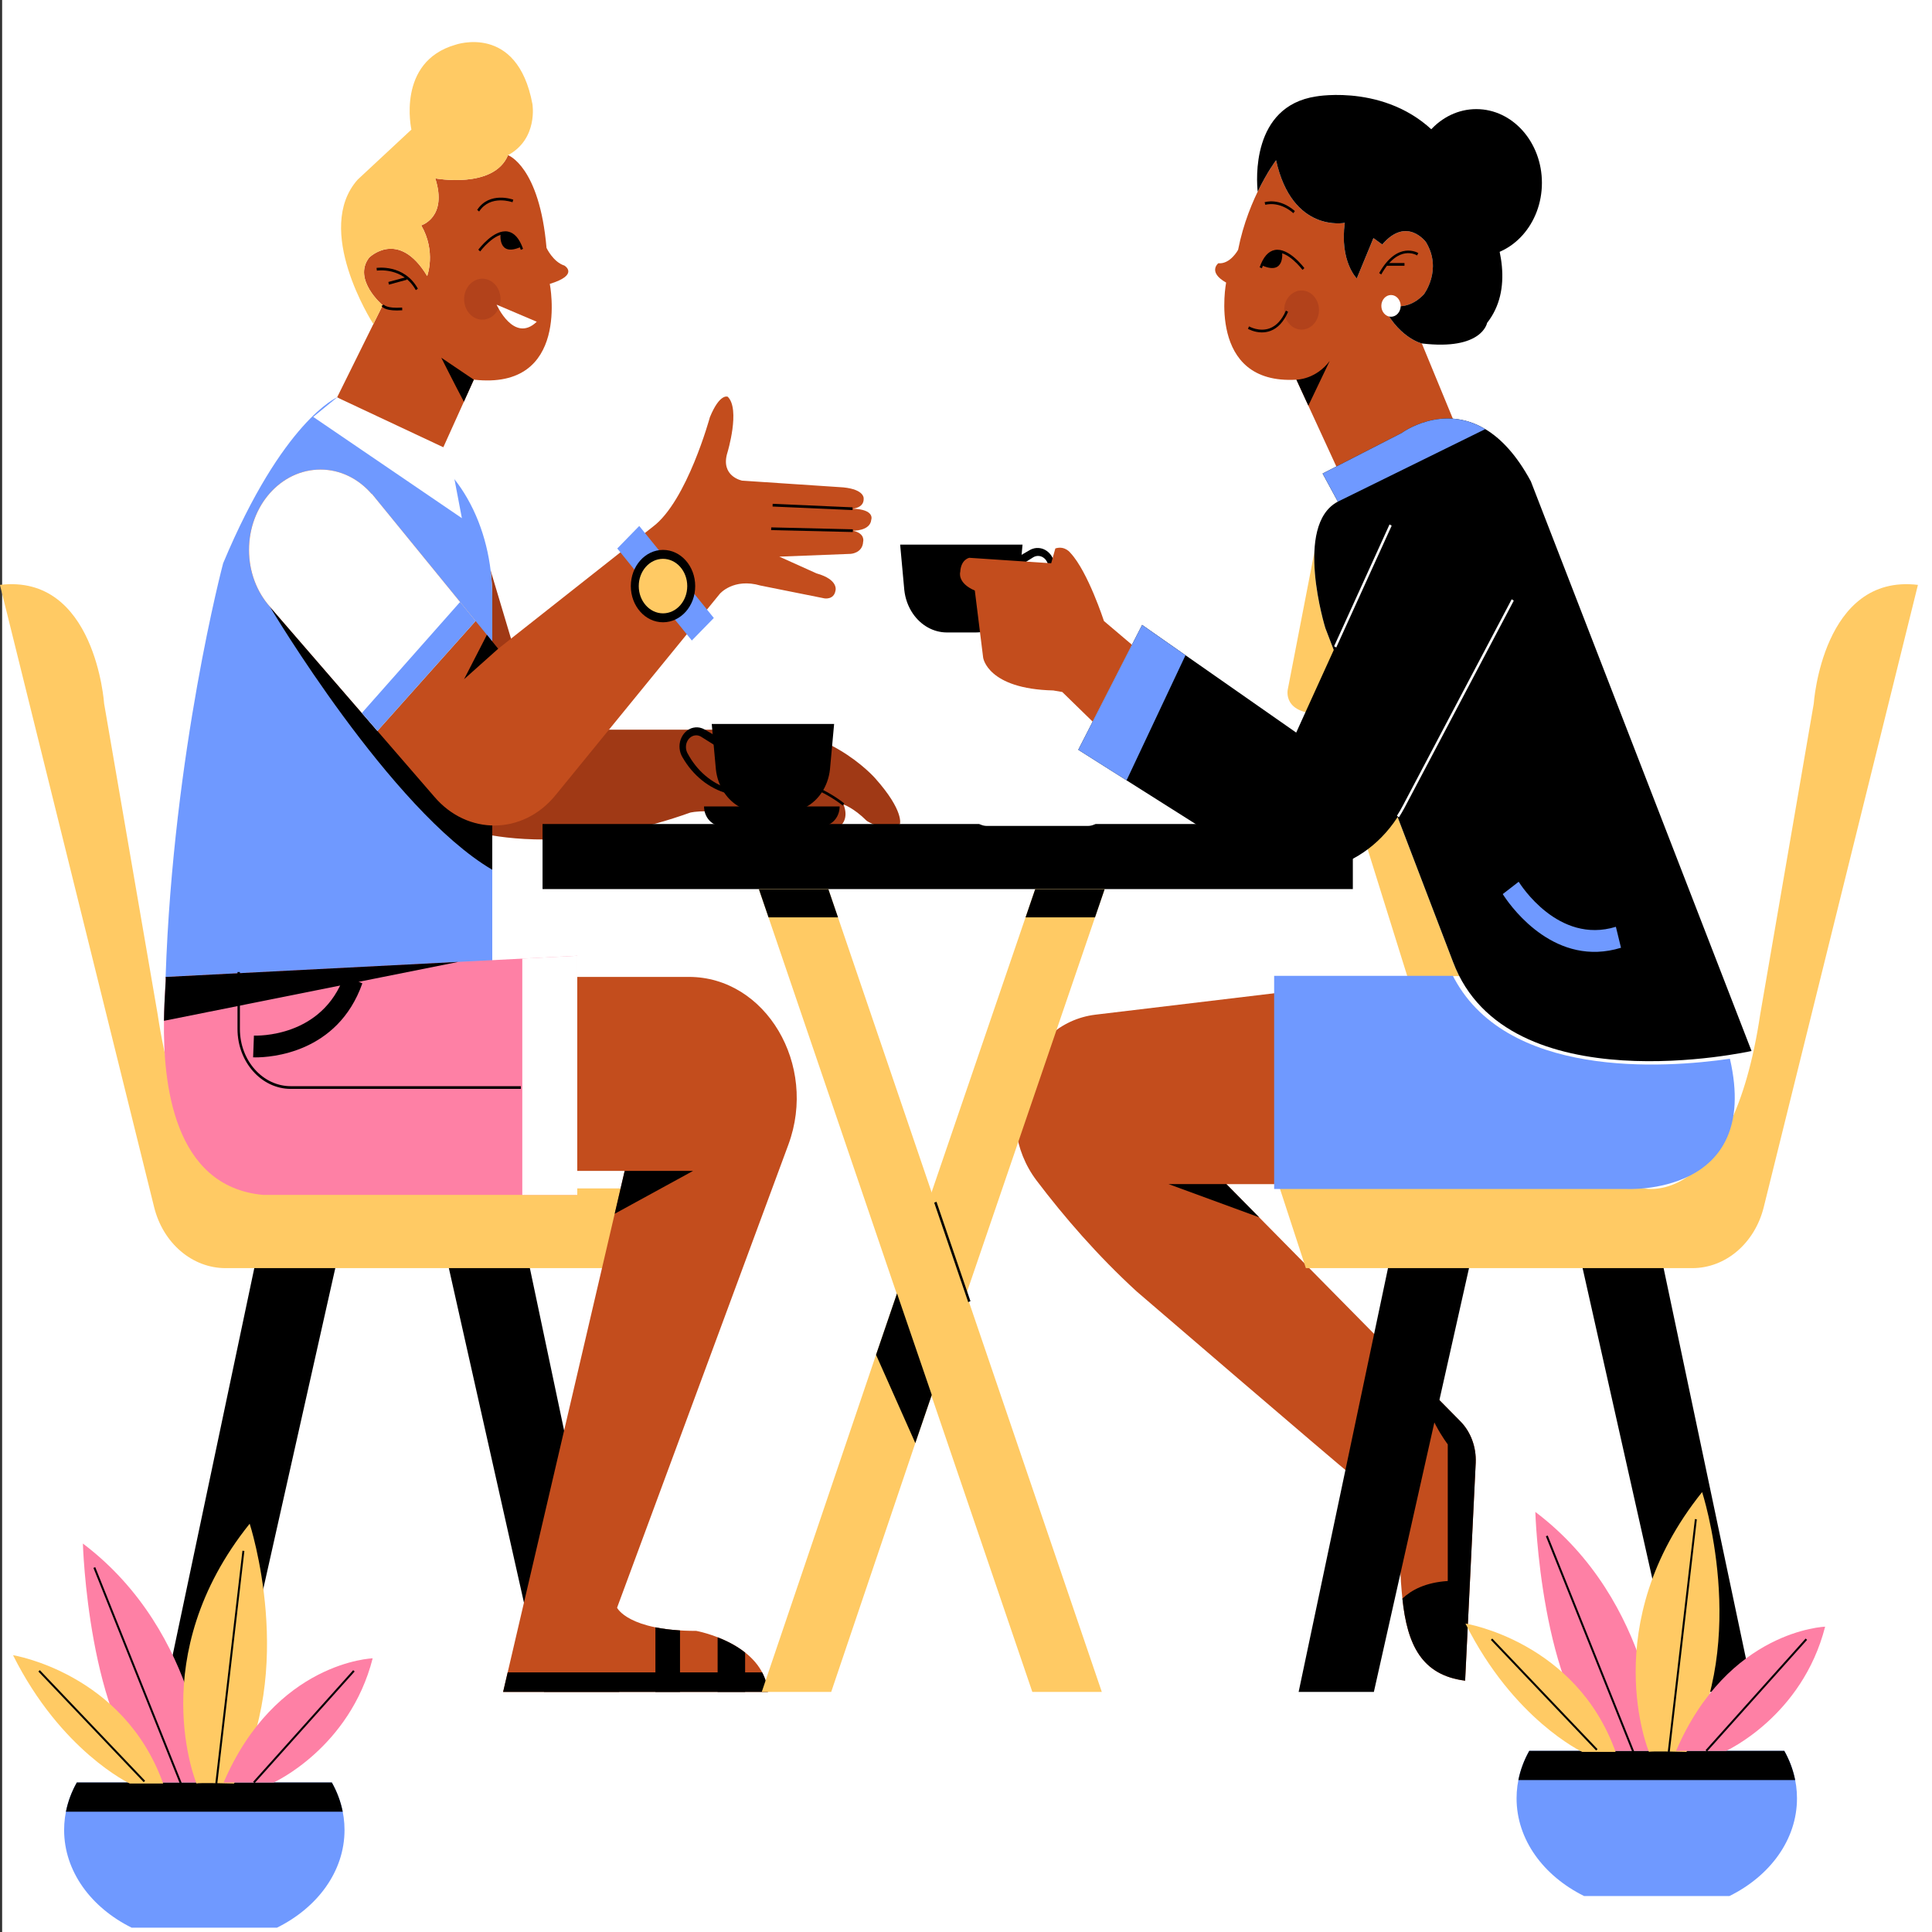 <?xml version="1.0" encoding="UTF-8" standalone="no"?>
<!-- Created with Inkscape (http://www.inkscape.org/) -->

<svg
   width="200mm"
   height="200mm"
   viewBox="0 0 200 200"
   version="1.1"
   id="svg529187"
   sodipodi:docname="dating_couple.svg"
   inkscape:version="1.1 (c4e8f9ed74, 2021-05-24)"
   inkscape:export-filename="/home/mike/OneDrive/uni/webdesign/project/dating_couple.png"
   inkscape:export-xdpi="96"
   inkscape:export-ydpi="96"
   xmlns:inkscape="http://www.inkscape.org/namespaces/inkscape"
   xmlns:sodipodi="http://sodipodi.sourceforge.net/DTD/sodipodi-0.dtd"
   xmlns="http://www.w3.org/2000/svg"
   xmlns:svg="http://www.w3.org/2000/svg">
  <rect x="0" y="0" width="200" height="200" fill="#333333" stroke="none"/>
  <sodipodi:namedview
     id="namedview529189"
     pagecolor="#ffffff"
     bordercolor="#666666"
     borderopacity="1.0"
     inkscape:pageshadow="2"
     inkscape:pageopacity="0.0"
     inkscape:pagecheckerboard="0"
     inkscape:document-units="mm"
     showgrid="false"
     inkscape:zoom="0.75098906"
     inkscape:cx="287.6207"
     inkscape:cy="415.45213"
     inkscape:window-width="1920"
     inkscape:window-height="1029"
     inkscape:window-x="0"
     inkscape:window-y="22"
     inkscape:window-maximized="1"
     inkscape:current-layer="layer1" />
  <defs
     id="defs529184">
    <clipPath
       clipPathUnits="userSpaceOnUse"
       id="clipPath497501">
      <path
         d="M 0,595.276 H 595.276 V 0 H 0 Z"
         id="path497499" />
    </clipPath>
    <clipPath
       clipPathUnits="userSpaceOnUse"
       id="clipPath497501-0">
      <path
         d="M 0,595.276 H 595.276 V 0 H 0 Z"
         id="path497499-9" />
    </clipPath>
  </defs>
  <g
     inkscape:label="Layer 1"
     inkscape:groupmode="layer"
     id="layer1"
     transform="translate(-28.586,-164.328)">
    <g
       id="g675016"
       transform="matrix(0.999,0,0,1,0.031,0)">
      <rect
         style="fill:#ffffff;stroke-width:0.265"
         id="rect674702"
         width="200"
         height="200"
         x="28.805"
         y="164.328" />
      <g
         id="g674888"
         transform="matrix(1.226,0,0,1.377,-17.638,-88.268)">
        <path
           d="m 123.36,225.506 1.027,-0.532 0.257,-0.133 0.064,-0.033 0.016,-0.008 0.021,-0.01 0.041,-0.019 c 0.028,-0.013 0.055,-0.026 0.083,-0.037 l 0.087,-0.03 c 0.232,-0.078 0.483,-0.089 0.72,-0.044 0.238,0.043 0.462,0.153 0.649,0.304 0.188,0.152 0.33,0.355 0.422,0.574 0.09,0.222 0.122,0.466 0.095,0.702 -0.014,0.118 -0.042,0.234 -0.084,0.345 -0.021,0.055 -0.045,0.109 -0.074,0.162 -0.013,0.026 -0.029,0.052 -0.044,0.077 l -0.024,0.037 -0.02,0.03 c -0.108,0.162 -0.225,0.331 -0.349,0.488 -0.124,0.158 -0.255,0.31 -0.394,0.455 -0.277,0.29 -0.581,0.554 -0.906,0.787 -0.326,0.232 -0.673,0.433 -1.036,0.599 -0.091,0.041 -0.183,0.079 -0.274,0.118 l -0.28,0.105 -0.284,0.091 -0.144,0.039 -0.072,0.019 -0.036,0.01 -0.018,0.005 -0.01,0.002 -0.004,0.001 -0.004,3.5e-4 c -0.022,-0.082 0.046,0.184 -0.05,-0.183 -0.095,-0.368 -0.025,-0.102 -0.045,-0.185 l 0.004,-7e-4 0.004,-0.001 0.008,-0.002 0.017,-0.005 0.034,-0.01 0.067,-0.02 0.134,-0.041 0.264,-0.094 0.259,-0.106 0.253,-0.119 c 0.334,-0.165 0.651,-0.363 0.947,-0.588 0.295,-0.225 0.569,-0.478 0.816,-0.754 0.123,-0.138 0.24,-0.282 0.35,-0.431 0.111,-0.15 0.209,-0.301 0.31,-0.463 l 0.019,-0.031 0.014,-0.025 c 0.01,-0.016 0.019,-0.032 0.027,-0.049 0.017,-0.034 0.031,-0.068 0.043,-0.103 0.024,-0.07 0.04,-0.143 0.046,-0.217 0.012,-0.147 -0.012,-0.297 -0.072,-0.431 -0.062,-0.132 -0.151,-0.253 -0.267,-0.34 -0.115,-0.086 -0.251,-0.149 -0.393,-0.169 -0.142,-0.021 -0.288,-0.011 -0.421,0.039 l -0.05,0.018 c -0.016,0.007 -0.032,0.016 -0.048,0.024 l -0.024,0.012 -0.012,0.006 -0.016,0.008 -0.063,0.036 -0.253,0.141 -1.011,0.563 c -0.161,0.09 -0.364,0.032 -0.453,-0.129 -0.09,-0.161 -0.032,-0.363 0.129,-0.453 0.004,-0.001 0.006,-0.004 0.009,-0.005"
           style="fill:#000000;fill-opacity:1;fill-rule:nonzero;stroke:none;stroke-width:0.353"
           id="path497593" />
        <path
           d="m 119.529,224.382 h -1.148 -4.598 l 0.351,3.415 c 0.077,0.636 0.322,1.24 0.708,1.75 0.686,0.906 1.756,1.439 2.893,1.439 h 0.646 1.148 0.646 c 1.137,0 2.208,-0.533 2.893,-1.439 0.387,-0.511 0.631,-1.115 0.709,-1.75 l 0.35,-3.415 z"
           style="fill:#000000;fill-opacity:1;fill-rule:nonzero;stroke:none;stroke-width:0.353"
           id="path497597" />
        <path
           d="m 161.178,216.382 -9.373,4.358 -3.52,-6.804 -1.01,-1.953 c -7.613,0.398 -5.941,-7.3 -5.941,-7.3 -1.584,-0.795 -0.662,-1.453 -0.662,-1.453 1.014,0.088 1.675,-1.01 1.675,-1.01 0.88,-4.005 3.21,-6.733 3.21,-6.733 1.366,5.502 5.808,4.706 5.808,4.706 -0.44,2.908 1.014,4.182 1.014,4.182 l 1.408,-3.034 0.746,0.482 c 2.07,-2.158 3.696,-0.176 3.696,-0.176 1.408,2.066 -0.176,3.918 -0.176,3.918 -1.718,1.626 -3.608,0.57 -3.608,0.57 1.32,2.682 3.432,3.126 3.432,3.126 z"
           style="fill:#c34d1d;fill-opacity:1;fill-rule:nonzero;stroke:none;stroke-width:0.353"
           id="path497601" />
        <path
           d="m 160.517,255.762 -10.796,-25.107 c 0,0 -1.048,-3.012 -0.927,-5.705 l -2.239,10.28 c 0,0 -0.587,1.995 3.168,1.877 l 6.922,19.711 h 4.399 c -0.193,-0.335 -0.37,-0.686 -0.527,-1.056"
           style="fill:#ffca64;fill-opacity:1;fill-rule:nonzero;stroke:none;stroke-width:0.353"
           id="path497605" />
        <path
           d="m 162.431,293.39 -0.895,16.398 c -3.673,-0.414 -4.894,-2.693 -5.302,-6.171 -0.187,-1.618 -0.202,-2.788 -0.202,-2.788 0,-3.181 -3.911,-6.358 -3.911,-6.358 -1.713,-1.225 -18.344,-13.942 -18.344,-13.942 -3.298,-2.685 -6.124,-5.595 -8.453,-8.328 -3.962,-4.649 -1.097,-11.832 4.975,-12.482 l 17.053,-1.816 1.101,14.555 h -7.096 l 16.631,14.999 3.148,2.837 c 0.873,0.787 1.348,1.924 1.295,3.098"
           style="fill:#c34d1d;fill-opacity:1;fill-rule:nonzero;stroke:none;stroke-width:0.353"
           id="path497609" />
        <path
           d="m 144.127,274.955 -7.661,-2.499 h 4.891"
           style="fill:#000000;fill-opacity:1;fill-rule:nonzero;stroke:none;stroke-width:0.353"
           id="path497613" />
        <path
           d="m 162.431,293.39 -0.895,16.398 c -3.673,-0.414 -4.894,-2.693 -5.302,-6.171 0.741,-0.631 1.937,-1.214 3.834,-1.321 v -10.273 c 0,0 -2.003,-2.311 -2.081,-4.568 l 3.148,2.837 c 0.873,0.787 1.348,1.924 1.295,3.098"
           style="fill:#000000;fill-opacity:1;fill-rule:nonzero;stroke:none;stroke-width:0.353"
           id="path497617" />
        <path
           d="m 51.639,310.632 h 6.36 l 8.072,-31.981 h -6.848 z"
           style="fill:#000000;fill-opacity:1;fill-rule:nonzero;stroke:none;stroke-width:0.353"
           id="path497621" />
        <path
           d="m 90.04,310.632 h -6.36 l -8.072,-31.981 h 6.849 z"
           style="fill:#000000;fill-opacity:1;fill-rule:nonzero;stroke:none;stroke-width:0.353"
           id="path497625" />
        <path
           d="m 37.697,227.408 13.032,46.783 c 0.755,2.709 3.222,4.583 6.034,4.583 h 32.666 l 2.201,-5.992 h -30.819 c 0,0 -7.338,1.467 -9.784,-13.086 l -4.525,-23.359 c 0,0 -0.734,-9.784 -8.805,-8.928"
           style="fill:#ffca64;fill-opacity:1;fill-rule:nonzero;stroke:none;stroke-width:0.353"
           id="path497629" />
        <path
           d="m 185.865,310.632 h -6.359 l -8.072,-31.981 h 6.849 z"
           style="fill:#000000;fill-opacity:1;fill-rule:nonzero;stroke:none;stroke-width:0.353"
           id="path497633" />
        <path
           d="m 147.464,310.632 h 6.359 l 8.072,-31.981 h -6.849 z"
           style="fill:#000000;fill-opacity:1;fill-rule:nonzero;stroke:none;stroke-width:0.353"
           id="path497637" />
        <path
           d="m 199.807,227.408 -13.032,46.783 c -0.755,2.709 -3.222,4.583 -6.034,4.583 h -32.666 l -2.201,-5.992 h 30.819 c 0,0 7.338,1.467 9.784,-13.086 l 4.525,-23.359 c 0,0 0.734,-9.784 8.805,-8.928"
           style="fill:#ffca64;fill-opacity:1;fill-rule:nonzero;stroke:none;stroke-width:0.353"
           id="path497641" />
        <path
           d="m 111.687,241.962 c 0,0 -4.403,-4.525 -11.251,-3.669 H 83.192 l -4.024,-11.974 c 0.093,0.669 0.141,1.345 0.141,2.023 v 17.906 c 2.874,0.427 8.887,0.78 16.724,-1.717 0,0 2.201,-0.489 4.525,0.734 0,0 3.913,0.856 8.194,0.245 0,0 0.734,-0.489 0.244,-1.59 0,0 0.856,0.244 1.957,1.223 0,0 1.345,0.856 2.813,0.244 0,0 0.367,-0.978 -2.079,-3.424"
           style="fill:#a03915;fill-opacity:1;fill-rule:nonzero;stroke:none;stroke-width:0.353"
           id="path497645" />
        <path
           d="m 84.17,204.783 c 0,0 1.79,8.027 -6.421,7.198 l -0.84,1.658 -2.278,4.491 -8.438,-4.817 3.852,-6.923 c 0,0 -2.568,-1.93 -1.144,-3.581 0,0 2.473,-2.201 4.905,1.38 0,0 0.781,-1.834 -0.503,-3.808 0,0 2.245,-0.594 1.188,-3.53 0,0 4.953,0.822 6.149,-1.747 0,0 2.656,0.829 3.254,6.971 0,0 0.55,1.057 1.516,1.332 0,0 1.284,0.686 -1.24,1.376"
           style="fill:#c34d1d;fill-opacity:1;fill-rule:nonzero;stroke:none;stroke-width:0.353"
           id="path497649" />
        <path
           d="m 80.008,205.931 c 0,0.85 -0.689,1.539 -1.539,1.539 -0.85,0 -1.539,-0.689 -1.539,-1.539 0,-0.85 0.689,-1.539 1.539,-1.539 0.85,0 1.539,0.689 1.539,1.539"
           style="fill:#b2421b;fill-opacity:1;fill-rule:nonzero;stroke:none;stroke-width:0.353"
           id="path497653" />
        <path
           d="m 149.182,206.748 c 0,0.812 -0.658,1.471 -1.471,1.471 -0.812,0 -1.471,-0.659 -1.471,-1.471 0,-0.812 0.659,-1.471 1.471,-1.471 0.813,0 1.471,0.659 1.471,1.471"
           style="fill:#b2421b;fill-opacity:1;fill-rule:nonzero;stroke:none;stroke-width:0.353"
           id="path497657" />
        <path
           d="m 70.044,206.388 c 0,0 -2.568,-1.926 -1.147,-3.577 0,0 2.477,-2.201 4.907,1.376 0,0 0.78,-1.834 -0.504,-3.806 0,0 2.248,-0.596 1.192,-3.532 0,0 4.953,0.826 6.145,-1.742 2.569,-1.238 2.064,-3.852 2.064,-3.852 -1.284,-6.1 -6.513,-4.449 -6.513,-4.449 -4.999,1.284 -3.715,6.375 -3.715,6.375 l -4.54,3.761 c -3.755,3.755 1.189,10.674 1.324,10.86 z"
           style="fill:#ffca64;fill-opacity:1;fill-rule:nonzero;stroke:none;stroke-width:0.353"
           id="path497661" />
        <path
           d="m 71.249,206.78 c -1.063,0 -1.264,-0.283 -1.296,-0.346 l 0.183,-0.092 -0.091,0.046 0.088,-0.051 c 0.004,0.003 0.219,0.309 1.556,0.224 l 0.013,0.204 c -0.166,0.01 -0.317,0.015 -0.453,0.015"
           style="fill:#000000;fill-opacity:1;fill-rule:nonzero;stroke:none;stroke-width:0.353"
           id="path497665" />
        <path
           d="m 72.847,205.25 c -1.099,-1.758 -3.271,-1.469 -3.292,-1.466 l -0.029,-0.203 c 0.023,-0.003 2.327,-0.309 3.495,1.56 z"
           style="fill:#000000;fill-opacity:1;fill-rule:nonzero;stroke:none;stroke-width:0.353"
           id="path497669" />
        <path
           d="m 70.573,204.837 -0.048,-0.199 1.514,-0.367 0.048,0.199 z"
           style="fill:#000000;fill-opacity:1;fill-rule:nonzero;stroke:none;stroke-width:0.353"
           id="path497673" />
        <path
           d="m 77.749,211.982 -0.84,1.658 c -0.752,-1.258 -1.911,-3.309 -1.911,-3.309 z"
           style="fill:#000000;fill-opacity:1;fill-rule:nonzero;stroke:none;stroke-width:0.353"
           id="path497677" />
        <path
           d="m 79.308,228.342 v 27.348 l -27.609,1.192 c 0.642,-16.969 4.861,-31.095 4.861,-31.095 5.045,-10.732 9.631,-12.474 9.631,-12.474 l 8.439,4.817 c 1.071,0.763 1.915,1.758 2.572,2.777 1.42,2.209 2.106,4.81 2.106,7.433"
           style="fill:#6f99ff;fill-opacity:1;fill-rule:nonzero;stroke:none;stroke-width:0.353"
           id="path497681" />
        <path
           d="m 79.308,240.225 v 8.6 c -8.563,-4.462 -18.803,-19.783 -18.803,-19.783 z"
           style="fill:#000000;fill-opacity:1;fill-rule:nonzero;stroke:none;stroke-width:0.353"
           id="path497685" />
        <path
           d="m 64.174,214.781 12.566,7.613 -1.101,-5.136 -9.447,-3.944 z"
           style="fill:#ffffff;fill-opacity:1;fill-rule:nonzero;stroke:none;stroke-width:0.353"
           id="path497689" />
        <path
           d="m 83.069,207.627 -3.394,-1.284 c 0,0 1.468,2.935 3.394,1.284"
           style="fill:#ffffff;fill-opacity:1;fill-rule:nonzero;stroke:none;stroke-width:0.353"
           id="path497693" />
        <path
           d="m 86.492,255.293 v 17.978 h -26.537 c -7.639,-0.616 -8.468,-8.479 -8.395,-13.091 0.026,-1.813 0.191,-3.126 0.139,-3.298 l 24.729,-1.13 z"
           style="fill:#fe80a5;fill-opacity:1;fill-rule:nonzero;stroke:none;stroke-width:0.353"
           id="path497697" />
        <path
           d="m 81.846,255.505 v 17.765 h 4.647 v -17.978 z"
           style="fill:#ffffff;fill-opacity:1;fill-rule:nonzero;stroke:none;stroke-width:0.353"
           id="path497701" />
        <path
           d="m 81.724,265.3 h -19.445 c -2.484,0 -4.505,-2.021 -4.505,-4.505 v -4.28 h 0.204 v 4.28 c 0,2.372 1.929,4.301 4.301,4.301 h 19.445 z"
           style="fill:#000000;fill-opacity:1;fill-rule:nonzero;stroke:none;stroke-width:0.353"
           id="path497705" />
        <path
           d="m 51.56,260.181 c 0.026,-1.813 0.191,-3.126 0.139,-3.298 l 24.729,-1.13 z"
           style="fill:#000000;fill-opacity:1;fill-rule:nonzero;stroke:none;stroke-width:0.353"
           id="path497709" />
        <path
           d="m 59.314,262.931 c -0.119,0 -0.195,-0.002 -0.22,-0.004 l 0.071,-1.633 -0.036,0.816 0.034,-0.816 c 0.235,0.005 5.78,0.173 7.645,-4.53 l 1.519,0.603 c -2.092,5.276 -7.797,5.564 -9.013,5.564"
           style="fill:#000000;fill-opacity:1;fill-rule:nonzero;stroke:none;stroke-width:0.353"
           id="path497713" />
        <path
           d="m 104.338,269.485 -14.481,34.818 c 0,0 0.917,1.743 6.696,1.743 0,0 5.687,0.917 6.054,4.586 H 80.226 l 9.429,-35.945 0.844,-3.222 h -4.006 v -14.584 h 9.436 c 6.494,0 10.9,6.604 8.409,12.603"
           style="fill:#c34d1d;fill-opacity:1;fill-rule:nonzero;stroke:none;stroke-width:0.353"
           id="path497717" />
        <path
           d="m 95.177,306.009 c -0.805,-0.044 -1.493,-0.126 -2.079,-0.232 v 4.855 h 2.079 z"
           style="fill:#000000;fill-opacity:1;fill-rule:nonzero;stroke:none;stroke-width:0.353"
           id="path497721" />
        <path
           d="m 98.356,306.527 v 4.105 h 2.324 v -2.959 c -0.746,-0.523 -1.592,-0.893 -2.324,-1.147"
           style="fill:#000000;fill-opacity:1;fill-rule:nonzero;stroke:none;stroke-width:0.353"
           id="path497725" />
        <path
           d="m 80.611,309.165 -0.385,1.467 h 22.381 c -0.055,-0.549 -0.231,-1.035 -0.487,-1.467 z"
           style="fill:#000000;fill-opacity:1;fill-rule:nonzero;stroke:none;stroke-width:0.353"
           id="path497729" />
        <path
           d="m 96.277,271.466 -6.622,3.222 0.844,-3.222 z"
           style="fill:#000000;fill-opacity:1;fill-rule:nonzero;stroke:none;stroke-width:0.353"
           id="path497733" />
        <path
           d="m 111.342,222.508 c -0.092,0.873 -1.559,0.826 -1.559,0.826 1.079,0.206 0.873,0.826 0.873,0.826 -0.048,0.873 -1.057,0.917 -1.057,0.917 l -6.028,0.209 3.14,1.258 c 1.926,0.481 1.603,1.31 1.603,1.31 -0.136,0.686 -0.917,0.572 -0.917,0.572 l -5.412,-0.965 c -2.293,-0.595 -3.445,0.62 -3.445,0.62 l -13.891,15.145 c -2.744,2.99 -7.44,3.038 -10.244,0.103 l -4.806,-4.939 -9.095,-9.348 h 0.004 c -1.09,-1.094 -1.761,-2.601 -1.761,-4.263 0,-3.335 2.704,-6.039 6.039,-6.039 1.699,0 3.229,0.705 4.325,1.835 l 0.015,-0.015 8.773,9.565 1.912,2.084 13.072,-9.172 c 2.887,-1.926 4.818,-8.233 4.818,-8.233 0.847,-1.834 1.511,-1.537 1.511,-1.537 1.079,0.943 -0.022,4.175 -0.022,4.175 -0.642,1.812 1.236,2.131 1.236,2.131 l 8.552,0.506 c 1.79,0.158 1.72,0.826 1.72,0.826 0.048,0.734 -0.939,0.778 -0.939,0.778 1.926,0.048 1.581,0.826 1.581,0.826"
           style="fill:#c34d1d;fill-opacity:1;fill-rule:nonzero;stroke:none;stroke-width:0.353"
           id="path497737" />
        <path
           d="m 79.811,232.209 -2.887,2.293 1.93,-3.339"
           style="fill:#000000;fill-opacity:1;fill-rule:nonzero;stroke:none;stroke-width:0.353"
           id="path497741" />
        <path
           d="m 77.9,230.125 -8.299,8.266 -9.095,-9.349 h 0.004 c -1.09,-1.093 -1.761,-2.601 -1.761,-4.263 0,-3.335 2.704,-6.039 6.039,-6.039 1.699,0 3.229,0.704 4.325,1.834 l 0.015,-0.015 z"
           style="fill:#ffffff;fill-opacity:1;fill-rule:nonzero;stroke:none;stroke-width:0.353"
           id="path497745" />
        <path
           d="m 76.588,228.694 -8.302,8.346 1.314,1.351 8.299,-8.266 z"
           style="fill:#6f99ff;fill-opacity:1;fill-rule:nonzero;stroke:none;stroke-width:0.353"
           id="path497749" />
        <path
           d="m 109.781,223.436 -6.901,-0.144 0.005,-0.205 6.901,0.145 z"
           style="fill:#000000;fill-opacity:1;fill-rule:nonzero;stroke:none;stroke-width:0.353"
           id="path497753" />
        <path
           d="m 109.757,221.785 -6.757,-0.266 0.008,-0.204 6.757,0.266 z"
           style="fill:#000000;fill-opacity:1;fill-rule:nonzero;stroke:none;stroke-width:0.353"
           id="path497757" />
        <path
           d="m 96.176,231.591 -6.303,-6.917 1.858,-1.694 6.304,6.917 z"
           style="fill:#6f99ff;fill-opacity:1;fill-rule:nonzero;stroke:none;stroke-width:0.353"
           id="path497761" />
        <path
           d="m 96.461,227.5 c 0,1.503 -1.218,2.721 -2.721,2.721 -1.503,0 -2.721,-1.218 -2.721,-2.721 0,-1.503 1.218,-2.721 2.721,-2.721 1.503,0 2.721,1.218 2.721,2.721"
           style="fill:#000000;fill-opacity:1;fill-rule:nonzero;stroke:none;stroke-width:0.353"
           id="path497765" />
        <path
           d="m 95.788,227.5 c 0,1.131 -0.917,2.049 -2.049,2.049 -1.131,0 -2.049,-0.917 -2.049,-2.049 0,-1.131 0.917,-2.049 2.049,-2.049 1.131,0 2.049,0.917 2.049,2.049"
           style="fill:#ffca64;fill-opacity:1;fill-rule:nonzero;stroke:none;stroke-width:0.353"
           id="path497769" />
        <path
           d="m 108.937,244.002 c -3.24,-2.28 -8.213,-2.547 -8.262,-2.55 l 0.01,-0.204 c 0.05,0.002 5.082,0.273 8.37,2.587 z"
           style="fill:#000000;fill-opacity:1;fill-rule:nonzero;stroke:none;stroke-width:0.353"
           id="path497773" />
        <path
           d="m 144.363,208.43 c -0.653,0 -1.156,-0.257 -1.185,-0.272 l 0.094,-0.181 c 0.009,0.004 0.86,0.437 1.742,0.146 0.571,-0.188 1.034,-0.636 1.375,-1.333 l 0.183,0.09 c -0.367,0.749 -0.871,1.232 -1.497,1.438 -0.247,0.081 -0.489,0.111 -0.713,0.111"
           style="fill:#000000;fill-opacity:1;fill-rule:nonzero;stroke:none;stroke-width:0.353"
           id="path497777" />
        <path
           d="m 150.091,210.574 -1.806,3.361 -1.01,-1.953 c 0,0 1.626,0 2.816,-1.408"
           style="fill:#000000;fill-opacity:1;fill-rule:nonzero;stroke:none;stroke-width:0.353"
           id="path497781" />
        <path
           d="m 159.519,193.93 c -4.165,-4.282 -10.575,-3.241 -10.575,-3.241 -5.501,0.734 -5.04,6.331 -4.941,7.155 0.807,-1.484 1.553,-2.359 1.553,-2.359 1.366,5.502 5.808,4.706 5.808,4.706 -0.44,2.908 1.014,4.182 1.014,4.182 l 1.408,-3.034 0.746,0.482 c 2.07,-2.158 3.696,-0.176 3.696,-0.176 1.408,2.066 -0.176,3.918 -0.176,3.918 -1.718,1.626 -3.608,0.57 -3.608,0.57 1.32,2.682 3.432,3.126 3.432,3.126 5.104,0.544 5.515,-1.542 5.515,-1.542 4.399,-4.987 -3.872,-13.786 -3.872,-13.786"
           style="fill:#000000;fill-opacity:1;fill-rule:nonzero;stroke:none;stroke-width:0.353"
           id="path497785" />
        <path
           d="m 185.744,262.45 c 0,0 -20.651,4.108 -25.227,-6.688 l -10.795,-25.107 c 0,0 -2.696,-7.744 1.056,-9.504 l -1.288,-2.112 6.688,-3.052 c 0,0 3.394,-2.242 7.061,-0.289 1.295,0.69 2.626,1.904 3.851,3.925 z"
           style="fill:#000000;fill-opacity:1;fill-rule:nonzero;stroke:none;stroke-width:0.353"
           id="path497789" />
        <path
           d="m 163.238,215.699 -12.46,5.453 -1.288,-2.112 6.688,-3.052 c 0,0 3.394,-2.242 7.061,-0.289"
           style="fill:#6f99ff;fill-opacity:1;fill-rule:nonzero;stroke:none;stroke-width:0.353"
           id="path497793" />
        <path
           d="m 155.237,222.911 -6.997,13.678 -0.982,1.925 -9.356,-5.815 -3.667,-2.281 -5.396,9.388 4.083,2.298 9.926,5.583 c 4.738,2.661 10.732,1.056 13.502,-3.615 l 9.212,-15.53"
           style="fill:#000000;fill-opacity:1;fill-rule:nonzero;stroke:none;stroke-width:0.353"
           id="path497797" />
        <path
           d="m 133.376,231.912 -2.368,-1.786 c 0,0 -1.349,-3.696 -2.816,-5.104 0,0 -0.47,-0.587 -1.291,-0.352 l -0.352,1.114 -6.923,-0.411 c 0,0 -0.704,0.117 -0.763,1.056 0,0 -0.293,0.822 1.232,1.408 l 0.704,5.045 c 0,0 0.352,2.347 5.925,2.464 l 0.763,0.117 2.566,2.226 z"
           style="fill:#c34d1d;fill-opacity:1;fill-rule:nonzero;stroke:none;stroke-width:0.353"
           id="path497801" />
        <path
           d="m 159.947,255.701 -0.213,-0.496 z"
           style="fill:#6f99ff;fill-opacity:1;fill-rule:nonzero;stroke:none;stroke-width:0.353"
           id="path497805" />
        <path
           d="m 159.947,255.701 c 0.102,0.241 0.214,0.471 0.332,0.697 -0.117,-0.226 -0.23,-0.456 -0.332,-0.697"
           style="fill:#6f99ff;fill-opacity:1;fill-rule:nonzero;stroke:none;stroke-width:0.353"
           id="path497809" />
        <path
           d="m 183.918,263.038 -0.006,-0.005 c -5.49,0.708 -19.1,1.57 -23.496,-6.382 0.028,0.049 0.053,0.101 0.081,0.15 h -4.585 -10.518 v 16.021 h 29.718 c 0,0 11.496,0.612 8.806,-9.784"
           style="fill:#6f99ff;fill-opacity:1;fill-rule:nonzero;stroke:none;stroke-width:0.353"
           id="path497813" />
        <path
           d="M 152.045,250.278 H 83.558 V 245.386 h 68.487 z"
           style="fill:#000000;fill-opacity:1;fill-rule:nonzero;stroke:none;stroke-width:0.353"
           id="path497815" />
        <path
           d="m 131.07,250.278 -14.625,38.059 -1.379,3.59 -7.11,18.705 h -5.87 l 9.66,-25.344 1.773,-4.615 11.68,-30.395 z"
           style="fill:#ffca64;fill-opacity:1;fill-rule:nonzero;stroke:none;stroke-width:0.353"
           id="path497819" />
        <path
           d="m 124.955,310.632 h 5.871 l -23.113,-60.354 h -5.871 z"
           style="fill:#ffca64;fill-opacity:1;fill-rule:nonzero;stroke:none;stroke-width:0.353"
           id="path497823" />
        <path
           d="m 130.253,252.405 0.817,-2.127 h -5.87 l -0.817,2.127 z"
           style="fill:#000000;fill-opacity:1;fill-rule:nonzero;stroke:none;stroke-width:0.353"
           id="path497827" />
        <path
           d="m 108.53,252.405 -0.817,-2.127 h -5.871 l 0.817,2.127 z"
           style="fill:#000000;fill-opacity:1;fill-rule:nonzero;stroke:none;stroke-width:0.353"
           id="path497831" />
        <path
           d="m 119.535,281.331 -2.873,-7.476 0.191,-0.073 2.873,7.476 z"
           style="fill:#000000;fill-opacity:1;fill-rule:nonzero;stroke:none;stroke-width:0.353"
           id="path497835" />
        <path
           d="m 116.448,288.286 -0.004,0.051 -1.379,3.59 -3.32,-6.638 1.773,-4.615 z"
           style="fill:#000000;fill-opacity:1;fill-rule:nonzero;stroke:none;stroke-width:0.353"
           id="path497839" />
        <path
           d="m 137.901,232.7 -4.981,9.405 -4.083,-2.298 5.396,-9.388 z"
           style="fill:#6f99ff;fill-opacity:1;fill-rule:nonzero;stroke:none;stroke-width:0.353"
           id="path497843" />
        <path
           d="m 164.845,250.832 c -0.072,-0.095 -0.115,-0.157 -0.129,-0.178 l 1.348,-0.925 -0.674,0.462 0.673,-0.464 c 0.137,0.191 3.336,4.723 8.215,3.387 l 0.432,1.576 c -5.474,1.499 -9.133,-2.887 -9.864,-3.859"
           style="fill:#6f99ff;fill-opacity:1;fill-rule:nonzero;stroke:none;stroke-width:0.353"
           id="path497847" />
        <path
           d="m 155.939,244.885 -0.166,-0.119 c 0.172,-0.239 0.336,-0.49 0.488,-0.745 l 9.211,-15.53 0.176,0.104 -9.211,15.53 c -0.155,0.26 -0.322,0.516 -0.498,0.76"
           style="fill:#ffffff;fill-opacity:1;fill-rule:nonzero;stroke:none;stroke-width:0.353"
           id="path497851" />
        <path
           d="m 150.643,232.115 -0.182,-0.093 4.685,-9.157 0.182,0.093 z"
           style="fill:#ffffff;fill-opacity:1;fill-rule:nonzero;stroke:none;stroke-width:0.353"
           id="path497855" />
        <path
           d="m 156.088,206.435 c 0,0.451 -0.366,0.817 -0.817,0.817 -0.452,0 -0.817,-0.366 -0.817,-0.817 0,-0.451 0.366,-0.817 0.817,-0.817 0.451,0 0.817,0.366 0.817,0.817"
           style="fill:#ffffff;fill-opacity:1;fill-rule:nonzero;stroke:none;stroke-width:0.353"
           id="path497859" />
        <path
           d="m 98.626,238.99 -1.028,-0.532 -0.257,-0.133 -0.064,-0.033 -0.016,-0.008 -0.021,-0.01 -0.041,-0.019 c -0.028,-0.013 -0.055,-0.026 -0.084,-0.037 l -0.086,-0.03 c -0.232,-0.078 -0.483,-0.089 -0.72,-0.044 -0.239,0.043 -0.462,0.153 -0.649,0.304 -0.188,0.152 -0.33,0.355 -0.422,0.574 -0.091,0.222 -0.123,0.466 -0.095,0.702 0.014,0.118 0.042,0.234 0.085,0.345 0.021,0.055 0.045,0.109 0.074,0.162 0.013,0.026 0.029,0.052 0.044,0.077 l 0.023,0.037 0.02,0.03 c 0.108,0.162 0.225,0.331 0.349,0.488 0.124,0.158 0.255,0.31 0.394,0.455 0.277,0.29 0.581,0.554 0.906,0.787 0.325,0.232 0.673,0.433 1.035,0.599 0.091,0.041 0.183,0.079 0.275,0.118 l 0.28,0.105 0.285,0.091 0.144,0.039 0.072,0.019 0.036,0.01 0.018,0.005 0.009,0.002 0.005,10e-4 0.004,3.5e-4 c 0.022,-0.082 -0.046,0.185 0.05,-0.183 0.095,-0.368 0.025,-0.102 0.046,-0.185 l -0.004,-7e-4 -0.004,-0.001 -0.008,-0.002 -0.017,-0.005 -0.034,-0.01 -0.067,-0.02 -0.134,-0.041 -0.264,-0.094 -0.259,-0.106 -0.253,-0.118 c -0.334,-0.166 -0.651,-0.363 -0.947,-0.588 -0.296,-0.225 -0.569,-0.478 -0.816,-0.754 -0.123,-0.138 -0.24,-0.282 -0.35,-0.43 -0.111,-0.15 -0.209,-0.301 -0.31,-0.463 l -0.019,-0.031 -0.014,-0.024 c -0.01,-0.016 -0.019,-0.033 -0.026,-0.049 -0.017,-0.034 -0.031,-0.068 -0.043,-0.103 -0.024,-0.07 -0.04,-0.143 -0.046,-0.217 -0.012,-0.147 0.012,-0.297 0.072,-0.431 0.062,-0.132 0.151,-0.253 0.267,-0.34 0.115,-0.086 0.251,-0.149 0.393,-0.169 0.142,-0.021 0.288,-0.011 0.421,0.04 l 0.05,0.018 c 0.016,0.007 0.032,0.016 0.048,0.024 l 0.024,0.012 0.012,0.006 0.016,0.009 0.063,0.035 0.253,0.141 1.011,0.563 c 0.161,0.09 0.364,0.032 0.453,-0.129 0.09,-0.161 0.032,-0.363 -0.129,-0.453 -0.004,-10e-4 -0.007,-0.004 -0.009,-0.005"
           style="fill:#000000;fill-opacity:1;fill-rule:nonzero;stroke:none;stroke-width:0.353"
           id="path497863" />
        <path
           d="m 102.456,237.866 h 1.148 4.598 l -0.351,3.415 c -0.077,0.636 -0.322,1.24 -0.708,1.751 -0.686,0.906 -1.757,1.439 -2.893,1.439 h -0.646 -1.148 -0.646 c -1.137,0 -2.207,-0.533 -2.893,-1.439 -0.386,-0.511 -0.631,-1.115 -0.708,-1.751 l -0.35,-3.415 z"
           style="fill:#000000;fill-opacity:1;fill-rule:nonzero;stroke:none;stroke-width:0.353"
           id="path497867" />
        <path
           d="m 108.669,244.065 v 0 c 0,0.806 -0.66,1.466 -1.466,1.466 h -8.53 c -0.806,0 -1.466,-0.66 -1.466,-1.466 z"
           style="fill:#000000;fill-opacity:1;fill-rule:nonzero;stroke:none;stroke-width:0.353"
           id="path497871" />
        <path
           d="m 119.65,244.065 v 0 c 0,0.806 0.66,1.466 1.466,1.466 h 8.53 c 0.806,0 1.466,-0.66 1.466,-1.466 z"
           style="fill:#ffffff;fill-opacity:1;fill-rule:nonzero;stroke:none;stroke-width:0.353"
           id="path497875" />
        <path
           d="m 115.857,220.027 h -0.204 c 0,-0.679 0.326,-1.02 0.641,-1.348 0.301,-0.313 0.585,-0.609 0.585,-1.206 0,-0.598 -0.284,-0.894 -0.585,-1.207 -0.315,-0.328 -0.641,-0.668 -0.641,-1.348 0,-0.679 0.326,-1.019 0.641,-1.347 0.301,-0.313 0.585,-0.609 0.585,-1.205 h 0.204 c 0,0.679 -0.326,1.018 -0.642,1.347 -0.3,0.313 -0.584,0.609 -0.584,1.206 0,0.597 0.284,0.893 0.584,1.206 0.316,0.329 0.642,0.669 0.642,1.348 0,0.679 -0.326,1.019 -0.642,1.348 -0.3,0.313 -0.584,0.609 -0.584,1.206"
           style="fill:#ffffff;fill-opacity:1;fill-rule:nonzero;stroke:none;stroke-width:0.353"
           id="path497879" />
        <path
           d="m 119.399,220.027 h -0.204 c 0,-1.064 0.319,-1.603 0.627,-2.125 0.308,-0.521 0.599,-1.012 0.599,-2.02 0,-1.008 -0.291,-1.5 -0.599,-2.021 -0.308,-0.521 -0.627,-1.06 -0.627,-2.124 0,-1.064 0.319,-1.603 0.627,-2.124 0.308,-0.52 0.599,-1.012 0.599,-2.02 h 0.204 c 0,1.064 -0.319,1.603 -0.627,2.124 -0.308,0.52 -0.599,1.012 -0.599,2.02 0,1.008 0.291,1.5 0.599,2.021 0.308,0.521 0.627,1.06 0.627,2.124 0,1.064 -0.319,1.603 -0.627,2.124 -0.308,0.521 -0.599,1.012 -0.599,2.021"
           style="fill:#ffffff;fill-opacity:1;fill-rule:nonzero;stroke:none;stroke-width:0.353"
           id="path497883" />
        <path
           d="m 122.804,220.027 h -0.204 c 0,-0.679 0.326,-1.02 0.641,-1.348 0.301,-0.313 0.585,-0.609 0.585,-1.206 0,-0.598 -0.284,-0.894 -0.585,-1.207 -0.315,-0.328 -0.641,-0.668 -0.641,-1.348 0,-0.679 0.326,-1.019 0.641,-1.347 0.301,-0.313 0.585,-0.609 0.585,-1.205 h 0.204 c 0,0.679 -0.326,1.018 -0.642,1.347 -0.3,0.313 -0.584,0.609 -0.584,1.206 0,0.597 0.284,0.893 0.584,1.206 0.316,0.329 0.642,0.669 0.642,1.348 0,0.679 -0.326,1.019 -0.642,1.348 -0.3,0.313 -0.584,0.609 -0.584,1.206"
           style="fill:#ffffff;fill-opacity:1;fill-rule:nonzero;stroke:none;stroke-width:0.353"
           id="path497887" />
        <path
           d="m 78.198,199.34 -0.165,-0.121 c 1.041,-1.42 3.03,-0.777 3.05,-0.77 l -0.064,0.194 c -0.019,-0.006 -1.868,-0.601 -2.821,0.697"
           style="fill:#000000;fill-opacity:1;fill-rule:nonzero;stroke:none;stroke-width:0.353"
           id="path497891" />
        <path
           d="m 78.286,202.342 -0.157,-0.131 c 0.053,-0.064 1.316,-1.556 2.493,-1.366 0.55,0.089 0.983,0.527 1.288,1.302 l -0.19,0.075 c -0.277,-0.703 -0.657,-1.099 -1.131,-1.175 -1.064,-0.171 -2.291,1.28 -2.304,1.295"
           style="fill:#000000;fill-opacity:1;fill-rule:nonzero;stroke:none;stroke-width:0.353"
           id="path497895" />
        <path
           d="m 80.012,200.992 c 0,0 -0.275,1.804 1.712,1.009 0,0 -0.245,-1.345 -1.712,-1.009"
           style="fill:#000000;fill-opacity:1;fill-rule:nonzero;stroke:none;stroke-width:0.353"
           id="path497899" />
        <path
           d="m 147.792,203.728 c -0.012,-0.015 -1.24,-1.466 -2.304,-1.295 -0.473,0.077 -0.853,0.472 -1.13,1.175 l -0.19,-0.075 c 0.305,-0.775 0.738,-1.213 1.288,-1.302 1.178,-0.188 2.44,1.302 2.493,1.366 z"
           style="fill:#000000;fill-opacity:1;fill-rule:nonzero;stroke:none;stroke-width:0.353"
           id="path497903" />
        <path
           d="m 146.067,202.379 c 0,0 0.275,1.804 -1.712,1.009 0,0 0.245,-1.345 1.712,-1.009"
           style="fill:#000000;fill-opacity:1;fill-rule:nonzero;stroke:none;stroke-width:0.353"
           id="path497907" />
        <path
           d="m 168.026,197.186 c 0,3.062 -2.482,5.544 -5.544,5.544 -3.062,0 -5.544,-2.482 -5.544,-5.544 0,-3.062 2.482,-5.544 5.544,-5.544 3.062,0 5.544,2.482 5.544,5.544"
           style="fill:#000000;fill-opacity:1;fill-rule:nonzero;stroke:none;stroke-width:0.353"
           id="path497911" />
        <path
           d="m 154.443,204.075 -0.172,-0.109 c 1.56,-2.46 3.287,-1.51 3.305,-1.501 l -0.101,0.177 c -0.064,-0.036 -1.58,-0.856 -3.031,1.433"
           style="fill:#000000;fill-opacity:1;fill-rule:nonzero;stroke:none;stroke-width:0.353"
           id="path497915" />
        <path
           d="m 156.41,203.418 h -1.466 v -0.204 h 1.466 z"
           style="fill:#000000;fill-opacity:1;fill-rule:nonzero;stroke:none;stroke-width:0.353"
           id="path497917" />
        <path
           d="m 147.02,199.466 c -1.235,-0.954 -2.36,-0.631 -2.372,-0.628 l -0.059,-0.195 c 0.05,-0.015 1.239,-0.356 2.556,0.662 z"
           style="fill:#000000;fill-opacity:1;fill-rule:nonzero;stroke:none;stroke-width:0.353"
           id="path497921" />
      </g>
      <g
         id="g674664"
         transform="translate(-14.931,25.099)">
        <path
           d="m 207.665,335.506 h 15.061 c 4.195,-2.074 6.998,-5.826 6.998,-10.114 0,-1.754 -0.473,-3.417 -1.314,-4.915 h -26.429 c -0.842,1.498 -1.314,3.161 -1.314,4.915 0,4.287 2.804,8.039 6.998,10.114"
           style="fill:#6f99ff;fill-opacity:1;fill-rule:nonzero;stroke:none;stroke-width:0.353"
           id="path497553" />
        <path
           d="m 229.537,323.502 c -0.211,-1.062 -0.595,-2.077 -1.127,-3.024 h -26.429 c -0.533,0.948 -0.917,1.962 -1.128,3.024 z"
           style="fill:#000000;fill-opacity:1;fill-rule:nonzero;stroke:none;stroke-width:0.353"
           id="path497557" />
        <path
           d="m 202.611,295.741 c 0,0 0.54,18.58 7.453,24.737 h 5.401 c 0,0 -0.54,-15.447 -12.855,-24.737"
           style="fill:#fe80a5;fill-opacity:1;fill-rule:nonzero;stroke:none;stroke-width:0.353"
           id="path497561" />
        <path
           d="m 212.67,320.623 -8.966,-22.36 0.19,-0.076 8.965,22.36 z"
           style="fill:#000000;fill-opacity:1;fill-rule:nonzero;stroke:none;stroke-width:0.353"
           id="path497565" />
        <path
           d="m 195.373,307.299 c 0,0 11.45,1.836 15.555,13.286 h -3.457 c 0,0 -7.129,-3.349 -12.098,-13.286"
           style="fill:#ffca64;fill-opacity:1;fill-rule:nonzero;stroke:none;stroke-width:0.353"
           id="path497569" />
        <path
           d="m 208.91,320.44 -10.91,-11.45 0.148,-0.141 10.91,11.45 z"
           style="fill:#000000;fill-opacity:1;fill-rule:nonzero;stroke:none;stroke-width:0.353"
           id="path497573" />
        <path
           d="m 214.385,320.585 c 0,0 -5.509,-13.178 5.509,-26.897 0,0 4.969,15.231 -1.62,26.897 0,0 -3.78,-0.108 -3.889,0"
           style="fill:#ffca64;fill-opacity:1;fill-rule:nonzero;stroke:none;stroke-width:0.353"
           id="path497577" />
        <path
           d="m 216.539,320.597 -0.203,-0.024 2.808,-24.089 0.203,0.024 z"
           style="fill:#000000;fill-opacity:1;fill-rule:nonzero;stroke:none;stroke-width:0.353"
           id="path497581" />
        <path
           d="m 232.64,307.623 c 0,0 -10.046,0.324 -15.447,12.855 h 5.185 c 0,0 7.886,-3.565 10.262,-12.855"
           style="fill:#fe80a5;fill-opacity:1;fill-rule:nonzero;stroke:none;stroke-width:0.353"
           id="path497585" />
        <path
           d="m 220.402,320.546 -0.152,-0.137 10.37,-11.558 0.152,0.136 z"
           style="fill:#000000;fill-opacity:1;fill-rule:nonzero;stroke:none;stroke-width:0.353"
           id="path497589" />
      </g>
      <g
         id="g674676"
         transform="translate(9.791,19.91)">
        <path
           d="m 32.435,343.97 h 15.06 c 4.195,-2.074 6.998,-5.826 6.998,-10.114 0,-1.754 -0.473,-3.417 -1.314,-4.915 H 26.751 c -0.842,1.498 -1.314,3.161 -1.314,4.915 0,4.287 2.804,8.039 6.998,10.114"
           style="fill:#6f99ff;fill-opacity:1;fill-rule:nonzero;stroke:none;stroke-width:0.353"
           id="path497513" />
        <path
           d="m 54.307,331.966 c -0.211,-1.062 -0.594,-2.077 -1.127,-3.024 H 26.751 c -0.533,0.948 -0.917,1.962 -1.127,3.024 z"
           style="fill:#000000;fill-opacity:1;fill-rule:nonzero;stroke:none;stroke-width:0.353"
           id="path497517" />
        <path
           d="m 27.381,304.204 c 0,0 0.54,18.58 7.453,24.737 h 5.401 c 0,0 -0.54,-15.447 -12.855,-24.737"
           style="fill:#fe80a5;fill-opacity:1;fill-rule:nonzero;stroke:none;stroke-width:0.353"
           id="path497521" />
        <path
           d="m 37.44,329.087 -8.966,-22.36 0.19,-0.076 8.966,22.36 z"
           style="fill:#000000;fill-opacity:1;fill-rule:nonzero;stroke:none;stroke-width:0.353"
           id="path497525" />
        <path
           d="m 20.144,315.763 c 0,0 11.45,1.836 15.555,13.286 h -3.457 c 0,0 -7.129,-3.349 -12.098,-13.286"
           style="fill:#ffca64;fill-opacity:1;fill-rule:nonzero;stroke:none;stroke-width:0.353"
           id="path497529" />
        <path
           d="m 33.681,328.904 -10.91,-11.45 0.148,-0.141 10.91,11.45 z"
           style="fill:#000000;fill-opacity:1;fill-rule:nonzero;stroke:none;stroke-width:0.353"
           id="path497533" />
        <path
           d="m 39.156,329.049 c 0,0 -5.509,-13.178 5.509,-26.897 0,0 4.969,15.231 -1.62,26.897 0,0 -3.781,-0.108 -3.889,0"
           style="fill:#ffca64;fill-opacity:1;fill-rule:nonzero;stroke:none;stroke-width:0.353"
           id="path497537" />
        <path
           d="m 41.309,329.061 -0.203,-0.024 2.808,-24.089 0.203,0.024 z"
           style="fill:#000000;fill-opacity:1;fill-rule:nonzero;stroke:none;stroke-width:0.353"
           id="path497541" />
        <path
           d="m 57.411,316.087 c 0,0 -10.046,0.324 -15.447,12.855 h 5.185 c 0,0 7.886,-3.565 10.262,-12.855"
           style="fill:#fe80a5;fill-opacity:1;fill-rule:nonzero;stroke:none;stroke-width:0.353"
           id="path497545" />
        <path
           d="m 45.173,329.009 -0.152,-0.137 10.37,-11.558 0.152,0.136 z"
           style="fill:#000000;fill-opacity:1;fill-rule:nonzero;stroke:none;stroke-width:0.353"
           id="path497549" />
      </g>
    </g>
  </g>
</svg>
